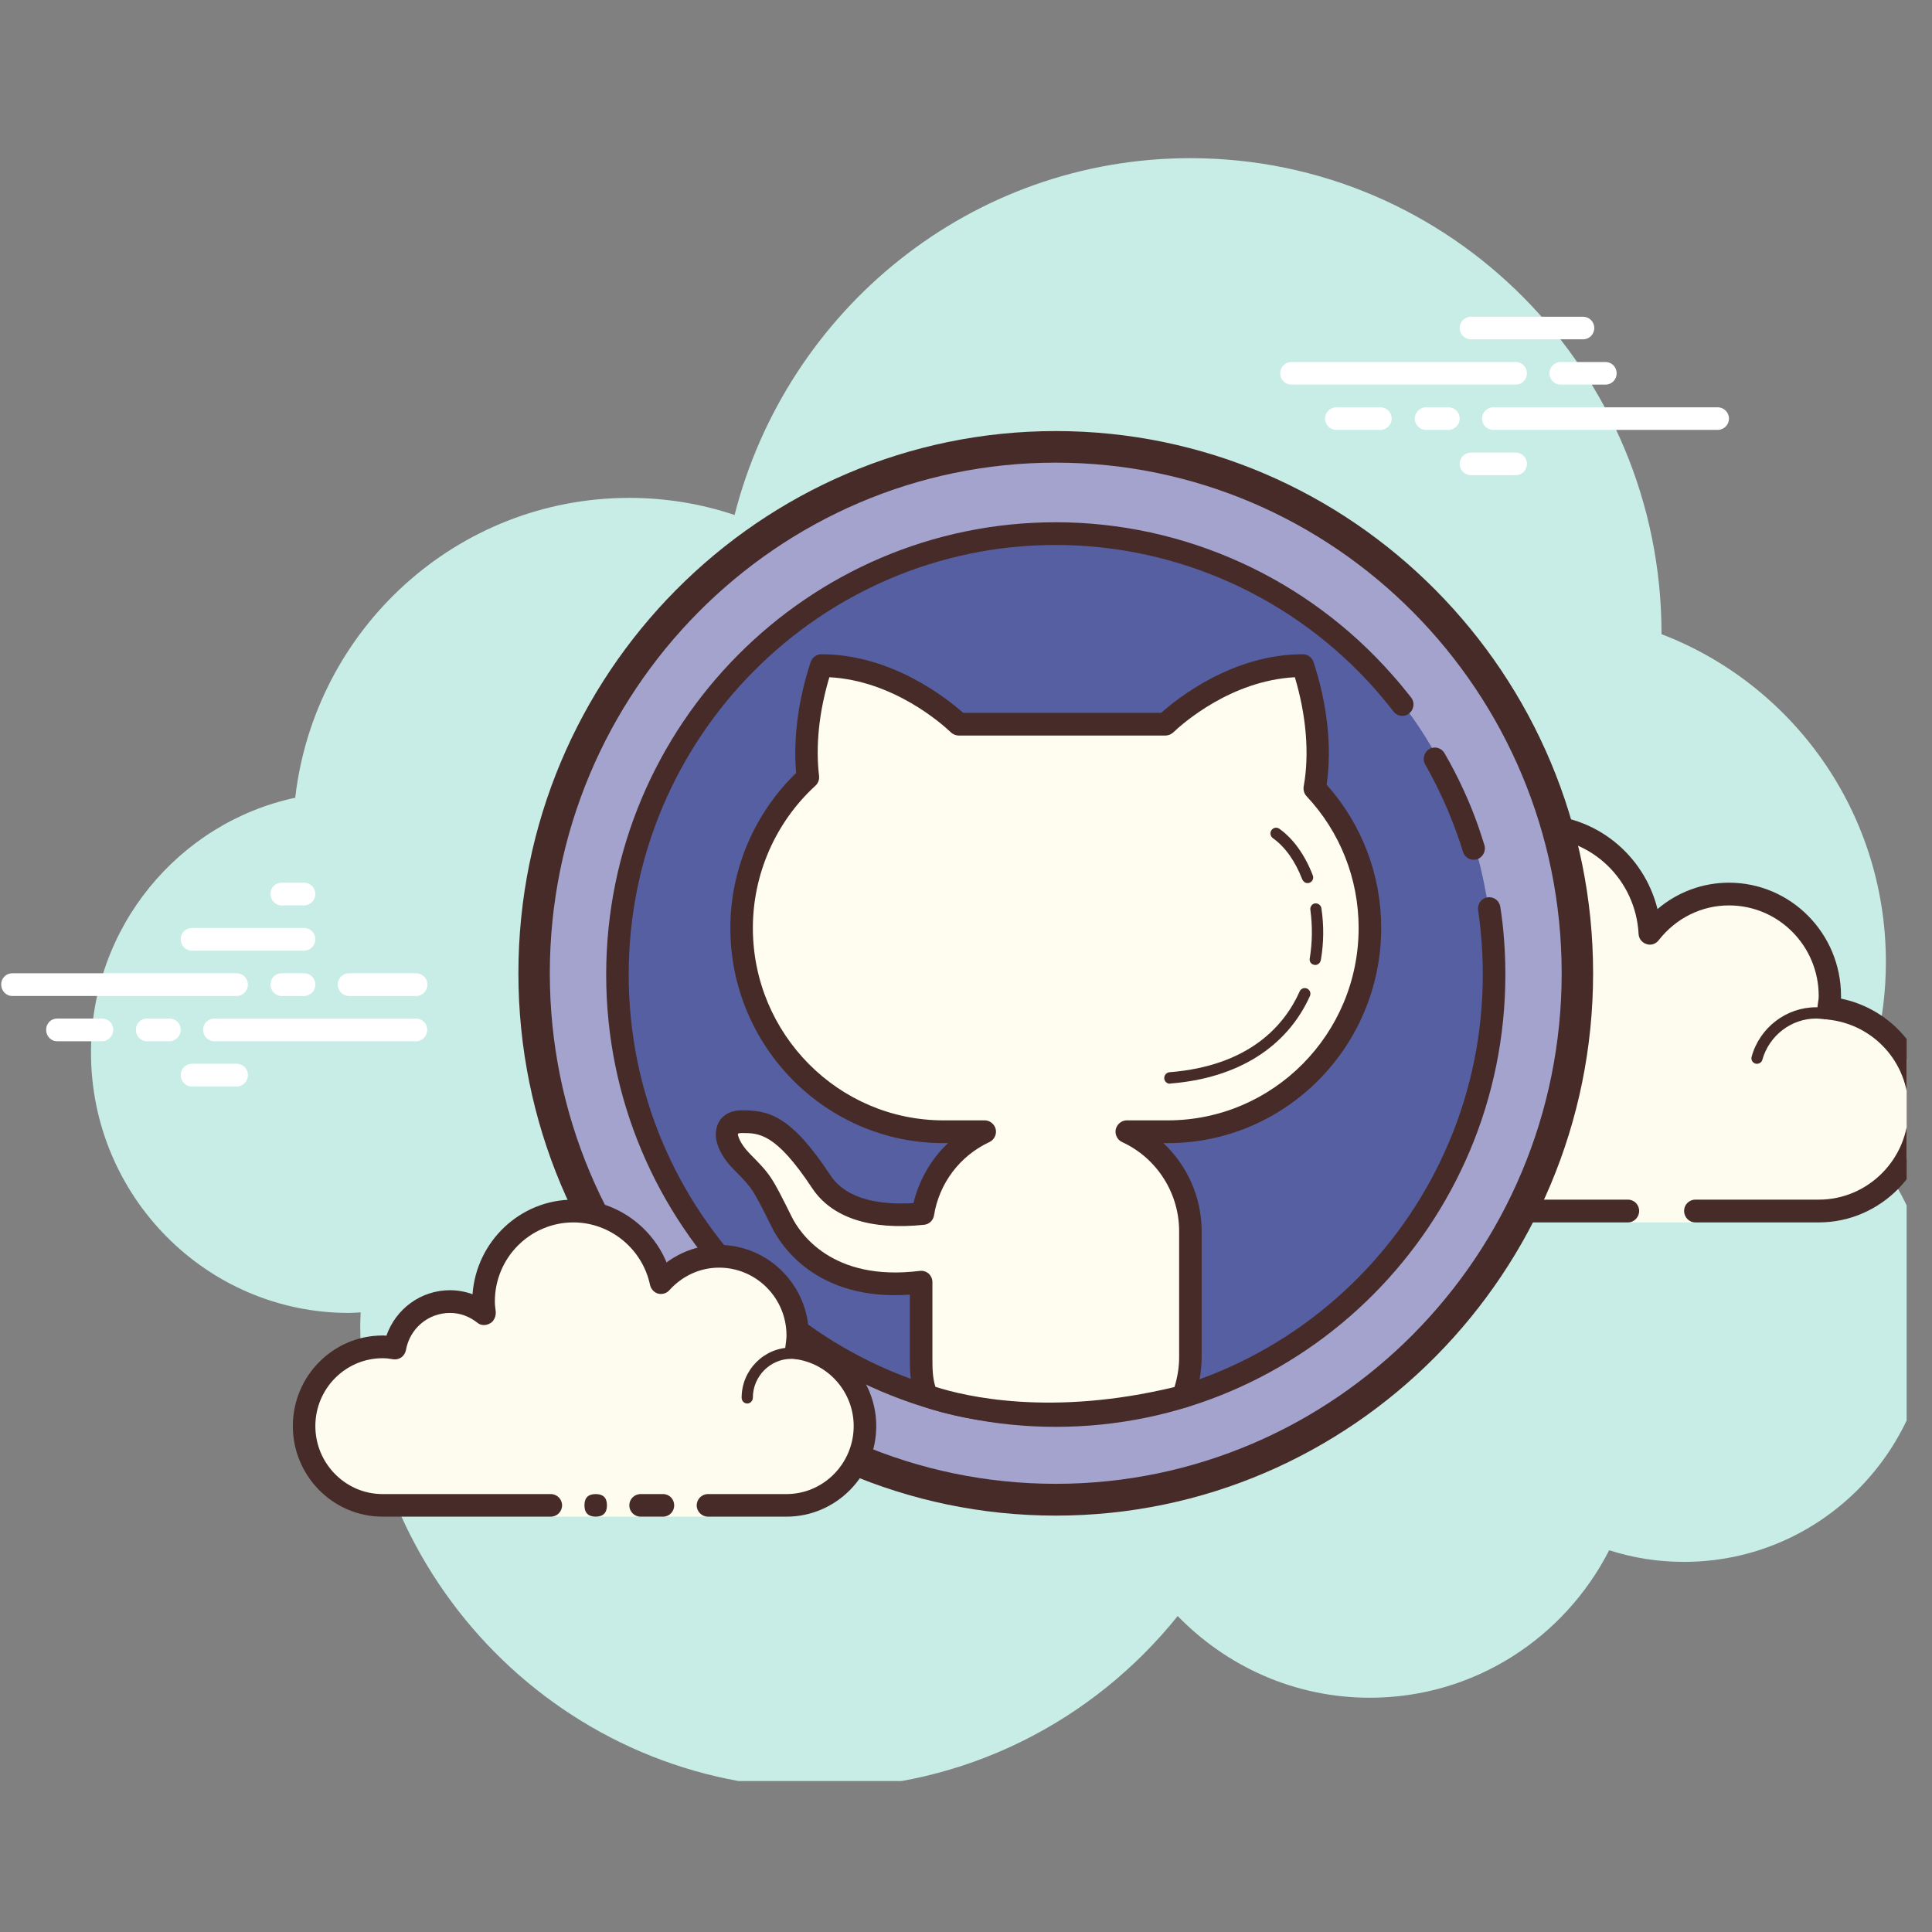 <?xml version="1.0" encoding="UTF-8"?>
<svg xmlns="http://www.w3.org/2000/svg" xmlns:xlink="http://www.w3.org/1999/xlink" width="47.5pt" height="47.5pt" viewBox="0 0 37.5 37.5" version="1.2">
<rect x="0" y="0" width="37.5" height="37.5" fill="#808080" stroke="none"/>
<defs>
<clipPath id="clip1">
  <path d="M 1 3.07 L 37.008 3.07 L 37.008 34.57 L 1 34.57 Z M 1 3.07 "/>
</clipPath>
<clipPath id="clip2">
  <path d="M 22 16 L 37.008 16 L 37.008 24 L 22 24 Z M 22 16 "/>
</clipPath>
<clipPath id="clip3">
  <path d="M 22 15 L 37.008 15 L 37.008 24 L 22 24 Z M 22 15 "/>
</clipPath>
</defs>
<g id="surface1">
<g clip-path="url(#clip1)" clip-rule="nonzero">
<path style=" stroke:none;fill-rule:nonzero;fill:rgb(78.04%,92.94%,90.199%);fill-opacity:1;" d="M 35.828 21.84 C 36.324 20.895 36.605 19.816 36.605 18.672 C 36.605 15.762 34.797 13.285 32.25 12.309 C 32.25 12.305 32.25 12.301 32.25 12.301 C 32.25 7.203 28.156 3.07 23.105 3.07 C 18.844 3.07 15.273 6.016 14.258 9.996 C 13.617 9.781 12.93 9.664 12.215 9.664 C 8.867 9.664 6.109 12.207 5.73 15.484 C 3.465 15.969 1.766 18 1.766 20.43 C 1.766 23.219 4.008 25.484 6.773 25.484 C 6.848 25.484 6.926 25.477 7 25.473 C 7 25.551 6.992 25.625 6.992 25.703 C 6.992 30.68 10.988 34.711 15.918 34.711 C 18.723 34.711 21.223 33.406 22.859 31.367 C 23.809 32.344 25.125 32.953 26.59 32.953 C 28.613 32.953 30.367 31.789 31.234 30.09 C 31.695 30.238 32.18 30.316 32.688 30.316 C 35.332 30.316 37.477 28.152 37.477 25.484 C 37.477 24.027 36.84 22.727 35.828 21.84 Z M 35.828 21.84 "/>
</g>
<g clip-path="url(#clip2)" clip-rule="nonzero">
<path style=" stroke:none;fill-rule:nonzero;fill:rgb(99.219%,98.819%,93.729%);fill-opacity:1;" d="M 31.598 23.504 L 31.598 23.727 L 32.906 23.727 L 32.906 23.504 C 32.906 23.504 34.754 23.504 35.301 23.504 C 36.383 23.504 37.262 22.621 37.262 21.527 C 37.262 20.504 36.484 19.668 35.496 19.57 C 35.504 19.492 35.52 19.414 35.52 19.332 C 35.52 18.238 34.641 17.352 33.559 17.352 C 32.934 17.352 32.383 17.652 32.023 18.117 C 31.961 16.957 31.02 16.035 29.855 16.035 C 28.652 16.035 27.68 17.02 27.68 18.23 C 27.68 18.43 27.711 18.613 27.762 18.797 C 27.48 18.453 27.062 18.23 26.59 18.23 C 25.812 18.23 25.18 18.82 25.086 19.574 C 25.008 19.566 24.93 19.551 24.848 19.551 C 23.766 19.551 22.887 20.438 22.887 21.527 C 22.887 22.621 23.766 23.504 24.848 23.504 C 25.93 23.504 28.984 23.504 28.984 23.504 Z M 31.598 23.504 "/>
</g>
<g clip-path="url(#clip3)" clip-rule="nonzero">
<path style=" stroke:none;fill-rule:nonzero;fill:rgb(27.84%,16.859%,16.08%);fill-opacity:1;" d="M 29.855 15.816 C 28.535 15.816 27.461 16.898 27.461 18.23 C 27.461 18.238 27.461 18.246 27.461 18.254 C 27.199 18.098 26.898 18.012 26.59 18.012 C 25.793 18.012 25.105 18.566 24.91 19.332 C 24.891 19.332 24.867 19.332 24.848 19.332 C 23.648 19.332 22.668 20.316 22.668 21.527 C 22.668 22.738 23.648 23.727 24.848 23.727 L 31.598 23.727 C 31.719 23.727 31.816 23.625 31.816 23.504 C 31.816 23.383 31.719 23.285 31.598 23.285 L 24.848 23.285 C 23.887 23.285 23.105 22.496 23.105 21.527 C 23.105 20.559 23.887 19.77 24.848 19.77 C 24.898 19.77 24.949 19.777 24.996 19.785 L 25.059 19.793 C 25.066 19.793 25.078 19.793 25.086 19.793 C 25.191 19.793 25.285 19.711 25.301 19.602 C 25.383 18.945 25.938 18.453 26.59 18.453 C 26.977 18.453 27.34 18.629 27.594 18.934 C 27.633 18.988 27.695 19.016 27.762 19.016 C 27.793 19.016 27.828 19.008 27.859 18.992 C 27.949 18.941 27.996 18.84 27.969 18.738 C 27.922 18.547 27.895 18.387 27.895 18.23 C 27.895 17.141 28.777 16.254 29.855 16.254 C 30.895 16.254 31.75 17.078 31.805 18.129 C 31.809 18.219 31.871 18.297 31.957 18.324 C 31.98 18.332 32 18.336 32.023 18.336 C 32.09 18.336 32.152 18.305 32.195 18.25 C 32.531 17.82 33.027 17.574 33.559 17.574 C 34.52 17.574 35.301 18.359 35.301 19.332 C 35.301 19.383 35.293 19.43 35.285 19.48 L 35.277 19.543 C 35.273 19.602 35.289 19.66 35.324 19.707 C 35.359 19.754 35.414 19.781 35.473 19.789 C 36.367 19.879 37.043 20.625 37.043 21.527 C 37.043 22.496 36.262 23.285 35.301 23.285 L 32.906 23.285 C 32.785 23.285 32.688 23.383 32.688 23.504 C 32.688 23.625 32.785 23.727 32.906 23.727 L 35.301 23.727 C 36.5 23.727 37.477 22.738 37.477 21.527 C 37.477 20.473 36.742 19.59 35.734 19.383 C 35.734 19.367 35.734 19.348 35.734 19.332 C 35.734 18.117 34.758 17.133 33.559 17.133 C 33.047 17.133 32.559 17.316 32.172 17.645 C 31.91 16.59 30.969 15.816 29.855 15.816 Z M 29.855 15.816 "/>
</g>
<path style=" stroke:none;fill-rule:nonzero;fill:rgb(27.84%,16.859%,16.08%);fill-opacity:1;" d="M 29.203 18.891 C 28.594 18.891 28.066 19.328 27.934 19.918 C 27.773 19.82 27.594 19.77 27.406 19.77 C 26.883 19.77 26.449 20.164 26.383 20.68 C 26.293 20.66 26.211 20.648 26.129 20.648 C 25.461 20.648 24.902 21.176 24.855 21.848 C 24.852 21.91 24.898 21.961 24.957 21.969 C 24.961 21.969 24.961 21.969 24.965 21.969 C 25.02 21.969 25.07 21.922 25.074 21.863 C 25.113 21.309 25.574 20.867 26.125 20.867 C 26.227 20.867 26.332 20.887 26.449 20.926 C 26.457 20.926 26.469 20.93 26.477 20.93 C 26.5 20.93 26.523 20.922 26.547 20.906 C 26.574 20.887 26.59 20.848 26.59 20.812 C 26.59 20.359 26.957 19.988 27.406 19.988 C 27.602 19.988 27.793 20.062 27.941 20.199 C 27.965 20.215 27.988 20.227 28.016 20.227 C 28.027 20.227 28.043 20.223 28.055 20.215 C 28.094 20.203 28.121 20.164 28.121 20.125 C 28.168 19.555 28.641 19.109 29.203 19.109 C 29.293 19.109 29.387 19.125 29.5 19.156 C 29.512 19.16 29.52 19.16 29.531 19.16 C 29.578 19.16 29.621 19.129 29.633 19.082 C 29.652 19.023 29.617 18.965 29.559 18.945 C 29.43 18.91 29.316 18.891 29.203 18.891 Z M 35.25 19.551 C 34.672 19.551 34.156 19.945 34 20.508 C 33.98 20.566 34.016 20.629 34.074 20.645 C 34.082 20.648 34.094 20.648 34.102 20.648 C 34.152 20.648 34.195 20.617 34.207 20.57 C 34.34 20.098 34.77 19.77 35.25 19.77 C 35.301 19.77 35.352 19.777 35.398 19.781 C 35.402 19.785 35.41 19.785 35.414 19.785 C 35.465 19.785 35.516 19.742 35.52 19.688 C 35.531 19.629 35.488 19.574 35.43 19.566 C 35.371 19.559 35.309 19.551 35.25 19.551 Z M 35.25 19.551 "/>
<path style=" stroke:none;fill-rule:nonzero;fill:rgb(100%,100%,100%);fill-opacity:1;" d="M 4.594 19.332 L 0.238 19.332 C 0.117 19.332 0.023 19.23 0.023 19.109 C 0.023 18.988 0.117 18.891 0.238 18.891 L 4.594 18.891 C 4.715 18.891 4.812 18.988 4.812 19.109 C 4.812 19.23 4.715 19.332 4.594 19.332 Z M 5.902 19.332 L 5.465 19.332 C 5.344 19.332 5.25 19.23 5.25 19.109 C 5.25 18.988 5.344 18.891 5.465 18.891 L 5.902 18.891 C 6.023 18.891 6.121 18.988 6.121 19.109 C 6.121 19.23 6.023 19.332 5.902 19.332 Z M 8.074 20.211 L 4.16 20.211 C 4.039 20.211 3.941 20.109 3.941 19.988 C 3.941 19.867 4.039 19.77 4.16 19.77 L 8.074 19.77 C 8.195 19.77 8.293 19.867 8.293 19.988 C 8.293 20.109 8.195 20.211 8.074 20.211 Z M 3.289 20.211 L 2.852 20.211 C 2.73 20.211 2.637 20.109 2.637 19.988 C 2.637 19.867 2.73 19.77 2.852 19.77 L 3.289 19.77 C 3.41 19.77 3.508 19.867 3.508 19.988 C 3.508 20.109 3.41 20.211 3.289 20.211 Z M 1.98 20.211 L 1.109 20.211 C 0.988 20.211 0.895 20.109 0.895 19.988 C 0.895 19.867 0.988 19.77 1.109 19.77 L 1.98 19.77 C 2.102 19.77 2.199 19.867 2.199 19.988 C 2.199 20.109 2.102 20.211 1.98 20.211 Z M 4.594 21.09 L 3.723 21.09 C 3.602 21.09 3.508 20.988 3.508 20.867 C 3.508 20.746 3.602 20.648 3.723 20.648 L 4.594 20.648 C 4.715 20.648 4.812 20.746 4.812 20.867 C 4.812 20.988 4.715 21.09 4.594 21.09 Z M 5.902 17.133 C 5.824 17.133 5.543 17.133 5.465 17.133 C 5.344 17.133 5.25 17.23 5.25 17.352 C 5.25 17.473 5.344 17.574 5.465 17.574 C 5.543 17.574 5.824 17.574 5.902 17.574 C 6.023 17.574 6.121 17.473 6.121 17.352 C 6.121 17.23 6.023 17.133 5.902 17.133 Z M 5.902 18.012 C 5.824 18.012 3.801 18.012 3.723 18.012 C 3.602 18.012 3.508 18.109 3.508 18.23 C 3.508 18.352 3.602 18.453 3.723 18.453 C 3.801 18.453 5.824 18.453 5.902 18.453 C 6.023 18.453 6.121 18.352 6.121 18.23 C 6.121 18.109 6.023 18.012 5.902 18.012 Z M 8.078 18.891 C 8.004 18.891 6.848 18.891 6.773 18.891 C 6.652 18.891 6.555 18.988 6.555 19.109 C 6.555 19.23 6.652 19.332 6.773 19.332 C 6.848 19.332 8.004 19.332 8.078 19.332 C 8.199 19.332 8.297 19.23 8.297 19.109 C 8.297 18.988 8.199 18.891 8.078 18.891 Z M 8.078 18.891 "/>
<path style=" stroke:none;fill-rule:nonzero;fill:rgb(100%,100%,100%);fill-opacity:1;" d="M 29.422 7.465 L 25.066 7.465 C 24.945 7.465 24.848 7.367 24.848 7.246 C 24.848 7.125 24.945 7.027 25.066 7.027 L 29.422 7.027 C 29.543 7.027 29.637 7.125 29.637 7.246 C 29.637 7.367 29.543 7.465 29.422 7.465 Z M 31.164 7.465 L 30.293 7.465 C 30.172 7.465 30.074 7.367 30.074 7.246 C 30.074 7.125 30.172 7.027 30.293 7.027 L 31.164 7.027 C 31.285 7.027 31.379 7.125 31.379 7.246 C 31.379 7.367 31.285 7.465 31.164 7.465 Z M 33.34 8.344 L 28.984 8.344 C 28.863 8.344 28.766 8.246 28.766 8.125 C 28.766 8.004 28.863 7.906 28.984 7.906 L 33.34 7.906 C 33.461 7.906 33.559 8.004 33.559 8.125 C 33.559 8.246 33.461 8.344 33.34 8.344 Z M 28.113 8.344 L 27.68 8.344 C 27.559 8.344 27.461 8.246 27.461 8.125 C 27.461 8.004 27.559 7.906 27.68 7.906 L 28.113 7.906 C 28.234 7.906 28.332 8.004 28.332 8.125 C 28.332 8.246 28.234 8.344 28.113 8.344 Z M 26.793 8.344 L 25.938 8.344 C 25.816 8.344 25.719 8.246 25.719 8.125 C 25.719 8.004 25.816 7.906 25.938 7.906 L 26.793 7.906 C 26.914 7.906 27.012 8.004 27.012 8.125 C 27.012 8.246 26.914 8.344 26.793 8.344 Z M 30.727 6.586 L 28.551 6.586 C 28.43 6.586 28.332 6.488 28.332 6.367 C 28.332 6.246 28.43 6.148 28.551 6.148 L 30.727 6.148 C 30.848 6.148 30.945 6.246 30.945 6.367 C 30.945 6.488 30.848 6.586 30.727 6.586 Z M 29.422 9.223 L 28.551 9.223 C 28.43 9.223 28.332 9.125 28.332 9.004 C 28.332 8.883 28.43 8.785 28.551 8.785 L 29.422 8.785 C 29.543 8.785 29.637 8.883 29.637 9.004 C 29.637 9.125 29.543 9.223 29.422 9.223 Z M 29.422 9.223 "/>
<path style=" stroke:none;fill-rule:nonzero;fill:rgb(63.919%,63.919%,80.389%);fill-opacity:1;" d="M 20.492 8.672 C 19.828 8.672 19.168 8.738 18.516 8.871 C 17.863 9 17.23 9.195 16.617 9.453 C 16.004 9.707 15.418 10.023 14.867 10.395 C 14.312 10.77 13.801 11.191 13.332 11.668 C 12.863 12.141 12.441 12.656 12.074 13.215 C 11.703 13.773 11.391 14.359 11.137 14.98 C 10.883 15.602 10.691 16.238 10.559 16.898 C 10.43 17.555 10.367 18.219 10.367 18.891 C 10.367 19.562 10.43 20.227 10.559 20.883 C 10.691 21.543 10.883 22.18 11.137 22.801 C 11.391 23.422 11.703 24.008 12.074 24.566 C 12.441 25.125 12.863 25.641 13.332 26.117 C 13.801 26.59 14.312 27.016 14.867 27.387 C 15.418 27.758 16.004 28.074 16.617 28.332 C 17.23 28.586 17.863 28.781 18.516 28.91 C 19.168 29.043 19.828 29.109 20.492 29.109 C 21.156 29.109 21.816 29.043 22.469 28.91 C 23.121 28.781 23.754 28.586 24.367 28.332 C 24.98 28.074 25.566 27.758 26.117 27.387 C 26.672 27.016 27.184 26.59 27.652 26.117 C 28.121 25.641 28.543 25.125 28.91 24.566 C 29.281 24.008 29.594 23.422 29.848 22.801 C 30.102 22.18 30.293 21.543 30.426 20.883 C 30.555 20.227 30.617 19.562 30.617 18.891 C 30.617 18.219 30.555 17.555 30.426 16.898 C 30.293 16.238 30.102 15.602 29.848 14.98 C 29.594 14.359 29.281 13.773 28.91 13.215 C 28.543 12.656 28.121 12.141 27.652 11.668 C 27.184 11.191 26.672 10.77 26.117 10.395 C 25.566 10.023 24.98 9.707 24.367 9.453 C 23.754 9.195 23.121 9 22.469 8.871 C 21.816 8.738 21.156 8.672 20.492 8.672 Z M 20.492 8.672 "/>
<path style=" stroke:none;fill-rule:nonzero;fill:rgb(27.84%,16.859%,16.08%);fill-opacity:1;" d="M 20.492 29.418 C 14.742 29.418 10.062 24.695 10.062 18.891 C 10.062 13.086 14.742 8.367 20.492 8.367 C 26.242 8.367 30.922 13.086 30.922 18.891 C 30.922 24.695 26.242 29.418 20.492 29.418 Z M 20.492 8.98 C 15.078 8.98 10.672 13.426 10.672 18.891 C 10.672 24.355 15.078 28.801 20.492 28.801 C 25.906 28.801 30.312 24.355 30.312 18.891 C 30.312 13.426 25.906 8.98 20.492 8.98 Z M 20.492 8.98 "/>
<path style=" stroke:none;fill-rule:nonzero;fill:rgb(33.73%,37.25%,63.139%);fill-opacity:1;" d="M 20.492 10.32 C 19.934 10.32 19.383 10.375 18.836 10.484 C 18.289 10.598 17.758 10.758 17.242 10.973 C 16.727 11.188 16.238 11.453 15.773 11.766 C 15.309 12.078 14.883 12.434 14.488 12.832 C 14.094 13.23 13.738 13.664 13.43 14.129 C 13.121 14.598 12.859 15.09 12.645 15.613 C 12.434 16.133 12.27 16.668 12.164 17.219 C 12.055 17.77 12 18.328 12 18.891 C 12 19.453 12.055 20.012 12.164 20.562 C 12.27 21.113 12.434 21.652 12.645 22.172 C 12.859 22.691 13.121 23.184 13.43 23.652 C 13.738 24.121 14.094 24.551 14.488 24.949 C 14.883 25.348 15.309 25.703 15.773 26.016 C 16.238 26.328 16.727 26.594 17.242 26.809 C 17.758 27.023 18.289 27.188 18.836 27.297 C 19.383 27.406 19.934 27.461 20.492 27.461 C 21.051 27.461 21.602 27.406 22.148 27.297 C 22.695 27.188 23.227 27.023 23.742 26.809 C 24.258 26.594 24.746 26.328 25.211 26.016 C 25.676 25.703 26.102 25.348 26.496 24.949 C 26.891 24.551 27.246 24.121 27.555 23.652 C 27.863 23.184 28.125 22.691 28.34 22.172 C 28.551 21.652 28.715 21.113 28.82 20.562 C 28.93 20.012 28.984 19.453 28.984 18.891 C 28.984 18.328 28.93 17.77 28.82 17.219 C 28.715 16.668 28.551 16.133 28.34 15.613 C 28.125 15.09 27.863 14.598 27.555 14.129 C 27.246 13.664 26.891 13.23 26.496 12.832 C 26.102 12.434 25.676 12.078 25.211 11.766 C 24.746 11.453 24.258 11.188 23.742 10.973 C 23.227 10.758 22.695 10.598 22.148 10.484 C 21.602 10.375 21.051 10.32 20.492 10.32 Z M 20.492 10.32 "/>
<path style=" stroke:none;fill-rule:nonzero;fill:rgb(27.84%,16.859%,16.08%);fill-opacity:1;" d="M 28.602 16.688 C 28.512 16.688 28.426 16.629 28.395 16.531 C 28.359 16.41 28.32 16.293 28.277 16.176 C 28.113 15.715 27.906 15.266 27.664 14.84 C 27.602 14.734 27.641 14.602 27.742 14.539 C 27.848 14.477 27.98 14.516 28.039 14.621 C 28.297 15.066 28.516 15.539 28.688 16.023 C 28.73 16.148 28.773 16.277 28.812 16.402 C 28.848 16.52 28.781 16.641 28.668 16.68 C 28.645 16.684 28.625 16.688 28.602 16.688 Z M 28.602 16.688 "/>
<path style=" stroke:none;fill-rule:nonzero;fill:rgb(27.84%,16.859%,16.08%);fill-opacity:1;" d="M 20.492 27.695 C 15.68 27.695 11.766 23.758 11.766 18.918 C 11.766 14.078 15.68 10.137 20.492 10.137 C 22.988 10.137 25.371 11.219 27.027 13.102 C 27.152 13.242 27.273 13.391 27.391 13.539 C 27.465 13.637 27.445 13.773 27.352 13.848 C 27.258 13.926 27.121 13.906 27.047 13.809 C 26.938 13.668 26.82 13.527 26.703 13.391 C 25.129 11.605 22.867 10.578 20.492 10.578 C 15.922 10.578 12.203 14.32 12.203 18.918 C 12.203 23.516 15.922 27.258 20.492 27.258 C 25.062 27.258 28.781 23.516 28.781 18.918 C 28.781 18.496 28.75 18.078 28.691 17.668 C 28.672 17.547 28.754 17.434 28.871 17.418 C 28.992 17.398 29.102 17.48 29.121 17.602 C 29.188 18.031 29.219 18.477 29.219 18.918 C 29.219 23.758 25.305 27.695 20.492 27.695 Z M 20.492 27.695 "/>
<path style=" stroke:none;fill-rule:nonzero;fill:rgb(99.219%,98.819%,93.729%);fill-opacity:1;" d="M 13.742 29.219 C 13.742 29.219 14.422 29.219 15.266 29.219 C 16.109 29.219 16.789 28.531 16.789 27.68 C 16.789 26.898 16.207 26.258 15.461 26.16 C 15.473 26.082 15.484 26.004 15.484 25.922 C 15.484 25.074 14.801 24.383 13.957 24.383 C 13.508 24.383 13.109 24.586 12.832 24.895 C 12.664 24.102 11.965 23.504 11.129 23.504 C 10.164 23.504 9.387 24.293 9.387 25.262 C 9.387 25.348 9.398 25.426 9.41 25.508 C 9.223 25.355 8.992 25.262 8.734 25.262 C 8.199 25.262 7.754 25.652 7.664 26.168 C 7.586 26.152 7.508 26.141 7.426 26.141 C 6.582 26.141 5.902 26.832 5.902 27.68 C 5.902 28.531 6.582 29.219 7.426 29.219 C 8.27 29.219 10.691 29.219 10.691 29.219 L 10.691 29.438 L 13.742 29.438 Z M 13.742 29.219 "/>
<path style=" stroke:none;fill-rule:nonzero;fill:rgb(27.84%,16.859%,16.08%);fill-opacity:1;" d="M 14.504 27.242 C 14.441 27.242 14.395 27.191 14.395 27.129 C 14.395 26.594 14.828 26.156 15.359 26.156 C 15.375 26.16 15.68 26.156 15.902 26.215 C 15.961 26.23 15.996 26.293 15.98 26.352 C 15.965 26.41 15.902 26.445 15.848 26.426 C 15.652 26.375 15.367 26.375 15.359 26.375 C 14.949 26.375 14.613 26.715 14.613 27.129 C 14.613 27.191 14.562 27.242 14.504 27.242 Z M 11.562 29 C 11.418 29 11.344 29.07 11.344 29.219 C 11.344 29.363 11.418 29.438 11.562 29.438 C 11.707 29.438 11.781 29.363 11.781 29.219 C 11.781 29.07 11.707 29 11.562 29 Z M 11.562 29 "/>
<path style=" stroke:none;fill-rule:nonzero;fill:rgb(27.84%,16.859%,16.08%);fill-opacity:1;" d="M 15.266 29.438 L 13.742 29.438 C 13.621 29.438 13.523 29.34 13.523 29.219 C 13.523 29.098 13.621 29 13.742 29 L 15.266 29 C 15.984 29 16.57 28.406 16.57 27.68 C 16.57 27.023 16.082 26.465 15.434 26.379 C 15.375 26.371 15.32 26.34 15.285 26.293 C 15.25 26.246 15.234 26.188 15.246 26.129 C 15.254 26.059 15.266 25.992 15.266 25.922 C 15.266 25.195 14.68 24.605 13.957 24.605 C 13.59 24.605 13.246 24.762 12.992 25.043 C 12.938 25.105 12.852 25.129 12.773 25.109 C 12.695 25.086 12.637 25.023 12.617 24.941 C 12.469 24.238 11.844 23.727 11.129 23.727 C 10.289 23.727 9.605 24.414 9.605 25.262 C 9.605 25.324 9.613 25.387 9.621 25.445 C 9.633 25.535 9.594 25.641 9.516 25.684 C 9.438 25.73 9.344 25.734 9.273 25.68 C 9.113 25.551 8.93 25.484 8.734 25.484 C 8.312 25.484 7.953 25.785 7.879 26.207 C 7.855 26.324 7.75 26.402 7.629 26.383 C 7.562 26.371 7.496 26.363 7.426 26.363 C 6.707 26.363 6.121 26.953 6.121 27.68 C 6.121 28.406 6.707 29 7.426 29 L 10.691 29 C 10.812 29 10.91 29.098 10.91 29.219 C 10.91 29.34 10.812 29.438 10.691 29.438 L 7.426 29.438 C 6.465 29.438 5.684 28.648 5.684 27.68 C 5.684 26.711 6.465 25.922 7.426 25.922 C 7.453 25.922 7.477 25.922 7.5 25.926 C 7.684 25.402 8.172 25.043 8.734 25.043 C 8.883 25.043 9.031 25.07 9.172 25.121 C 9.246 24.098 10.094 23.285 11.129 23.285 C 11.926 23.285 12.637 23.781 12.938 24.504 C 13.234 24.285 13.59 24.164 13.957 24.164 C 14.918 24.164 15.699 24.953 15.699 25.922 C 15.699 25.945 15.699 25.965 15.699 25.984 C 16.457 26.18 17.008 26.875 17.008 27.68 C 17.008 28.648 16.227 29.438 15.266 29.438 Z M 15.266 29.438 "/>
<path style=" stroke:none;fill-rule:nonzero;fill:rgb(27.84%,16.859%,16.08%);fill-opacity:1;" d="M 12.871 29 C 12.801 29 12.504 29 12.434 29 C 12.312 29 12.215 29.098 12.215 29.219 C 12.215 29.34 12.312 29.438 12.434 29.438 C 12.504 29.438 12.801 29.438 12.871 29.438 C 12.992 29.438 13.086 29.34 13.086 29.219 C 13.086 29.098 12.992 29 12.871 29 Z M 12.871 29 "/>
<path style=" stroke:none;fill-rule:nonzero;fill:rgb(99.609%,99.219%,93.729%);fill-opacity:1;" d="M 25.52 15.301 C 25.641 14.605 25.57 13.762 25.289 12.922 C 23.887 12.922 22.809 13.883 22.621 14.059 L 18.609 14.059 C 18.426 13.883 17.344 12.922 15.941 12.922 C 15.691 13.68 15.605 14.438 15.684 15.09 C 14.895 15.812 14.395 16.852 14.395 18.012 C 14.395 20.195 16.148 21.969 18.312 21.969 L 19.113 21.969 C 18.484 22.258 18.027 22.848 17.914 23.555 C 17.207 23.629 16.355 23.562 15.941 22.938 C 15.172 21.77 14.785 21.77 14.398 21.77 C 14.016 21.77 14.016 22.16 14.398 22.547 C 14.785 22.938 14.785 22.938 15.172 23.715 C 15.488 24.355 16.309 25.082 17.879 24.883 L 17.879 26.348 C 17.879 26.637 17.887 26.844 17.988 27.094 C 18.934 27.422 20.73 27.672 22.961 27.109 C 23.051 26.871 23.105 26.617 23.105 26.348 L 23.105 23.898 C 23.105 23.039 22.598 22.305 21.871 21.965 L 22.668 21.965 C 24.836 21.965 26.59 20.195 26.59 18.012 C 26.59 16.961 26.18 16.008 25.52 15.301 Z M 25.52 15.301 "/>
<path style=" stroke:none;fill-rule:nonzero;fill:rgb(27.84%,16.859%,16.08%);fill-opacity:1;" d="M 20.359 27.664 C 19.094 27.664 18.238 27.414 17.918 27.301 C 17.859 27.281 17.809 27.238 17.785 27.18 C 17.672 26.895 17.66 26.656 17.66 26.348 L 17.66 25.129 C 15.844 25.258 15.148 24.164 14.977 23.812 C 14.605 23.066 14.605 23.066 14.246 22.703 C 13.945 22.402 13.828 22.074 13.93 21.828 C 14 21.652 14.172 21.551 14.398 21.551 C 14.918 21.551 15.348 21.641 16.121 22.816 C 16.453 23.312 17.148 23.387 17.73 23.352 C 17.84 22.902 18.074 22.496 18.402 22.188 L 18.312 22.188 C 16.031 22.188 14.176 20.316 14.176 18.012 C 14.176 16.879 14.641 15.789 15.453 15.004 C 15.395 14.332 15.492 13.59 15.734 12.852 C 15.766 12.762 15.848 12.699 15.941 12.699 C 17.305 12.699 18.371 13.551 18.695 13.836 L 22.539 13.836 C 22.859 13.551 23.926 12.699 25.289 12.699 C 25.383 12.699 25.465 12.762 25.496 12.852 C 25.766 13.672 25.855 14.512 25.75 15.23 C 26.434 16 26.809 16.98 26.809 18.012 C 26.809 20.312 24.953 22.188 22.668 22.188 L 22.582 22.188 C 23.047 22.625 23.324 23.242 23.324 23.898 L 23.324 26.348 C 23.324 26.629 23.27 26.91 23.164 27.188 C 23.141 27.254 23.082 27.305 23.012 27.32 C 22.004 27.574 21.109 27.664 20.359 27.664 Z M 18.156 26.918 C 18.738 27.105 20.406 27.5 22.797 26.922 C 22.855 26.73 22.887 26.539 22.887 26.348 L 22.887 23.898 C 22.887 23.156 22.453 22.477 21.781 22.168 C 21.688 22.125 21.637 22.023 21.656 21.922 C 21.68 21.82 21.77 21.746 21.871 21.746 L 22.668 21.746 C 24.711 21.746 26.371 20.07 26.371 18.012 C 26.371 17.059 26.012 16.148 25.359 15.453 C 25.312 15.402 25.293 15.332 25.305 15.262 C 25.418 14.633 25.355 13.887 25.133 13.145 C 23.895 13.211 22.953 14.043 22.77 14.219 C 22.73 14.254 22.676 14.277 22.621 14.277 L 18.609 14.277 C 18.555 14.277 18.5 14.254 18.461 14.219 C 18.277 14.043 17.336 13.211 16.098 13.145 C 15.898 13.812 15.828 14.473 15.898 15.062 C 15.906 15.133 15.879 15.203 15.828 15.25 C 15.055 15.957 14.613 16.965 14.613 18.012 C 14.613 20.07 16.273 21.746 18.312 21.746 L 19.113 21.746 C 19.215 21.746 19.305 21.82 19.328 21.922 C 19.348 22.02 19.297 22.125 19.203 22.168 C 18.633 22.434 18.23 22.965 18.129 23.59 C 18.113 23.691 18.031 23.766 17.934 23.773 C 16.891 23.883 16.141 23.633 15.762 23.059 C 15.055 21.992 14.734 21.992 14.398 21.992 C 14.344 21.992 14.324 22.004 14.324 22.004 C 14.316 22.027 14.352 22.188 14.555 22.395 C 14.965 22.809 14.98 22.84 15.367 23.617 C 15.516 23.918 16.137 24.883 17.852 24.668 C 17.914 24.66 17.977 24.68 18.023 24.719 C 18.07 24.762 18.098 24.82 18.098 24.887 L 18.098 26.348 C 18.098 26.578 18.102 26.742 18.156 26.918 Z M 18.156 26.918 "/>
<path style=" stroke:none;fill-rule:nonzero;fill:rgb(99.609%,99.219%,93.729%);fill-opacity:1;" d="M 25.324 19.289 C 24.953 20.117 24.141 20.809 22.707 20.922 "/>
<path style=" stroke:none;fill-rule:nonzero;fill:rgb(27.84%,16.859%,16.08%);fill-opacity:1;" d="M 22.707 21.035 C 22.648 21.035 22.602 20.988 22.598 20.934 C 22.594 20.871 22.637 20.82 22.699 20.812 C 24.262 20.688 24.938 19.891 25.227 19.242 C 25.25 19.188 25.316 19.164 25.371 19.188 C 25.426 19.215 25.449 19.277 25.426 19.332 C 24.98 20.324 24.02 20.93 22.715 21.031 C 22.711 21.035 22.711 21.035 22.707 21.035 Z M 22.707 21.035 "/>
<path style=" stroke:none;fill-rule:nonzero;fill:rgb(99.609%,99.219%,93.729%);fill-opacity:1;" d="M 25.543 17.645 C 25.586 17.957 25.586 18.289 25.527 18.621 "/>
<path style=" stroke:none;fill-rule:nonzero;fill:rgb(27.84%,16.859%,16.08%);fill-opacity:1;" d="M 25.527 18.73 C 25.523 18.73 25.516 18.73 25.508 18.727 C 25.449 18.719 25.41 18.66 25.422 18.602 C 25.473 18.297 25.477 17.973 25.434 17.66 C 25.426 17.602 25.465 17.543 25.523 17.535 C 25.582 17.527 25.641 17.57 25.648 17.629 C 25.699 17.965 25.695 18.305 25.637 18.637 C 25.625 18.691 25.582 18.73 25.527 18.73 Z M 25.527 18.73 "/>
<path style=" stroke:none;fill-rule:nonzero;fill:rgb(99.609%,99.219%,93.729%);fill-opacity:1;" d="M 24.766 16.176 C 25.027 16.363 25.238 16.664 25.379 17.031 "/>
<path style=" stroke:none;fill-rule:nonzero;fill:rgb(27.84%,16.859%,16.08%);fill-opacity:1;" d="M 25.379 17.141 C 25.336 17.141 25.297 17.113 25.277 17.07 C 25.141 16.715 24.945 16.438 24.703 16.266 C 24.656 16.23 24.645 16.16 24.68 16.113 C 24.715 16.062 24.781 16.051 24.832 16.086 C 25.105 16.281 25.328 16.594 25.48 16.988 C 25.504 17.047 25.477 17.109 25.422 17.133 C 25.406 17.137 25.395 17.141 25.379 17.141 Z M 25.379 17.141 "/>
</g>
</svg>
